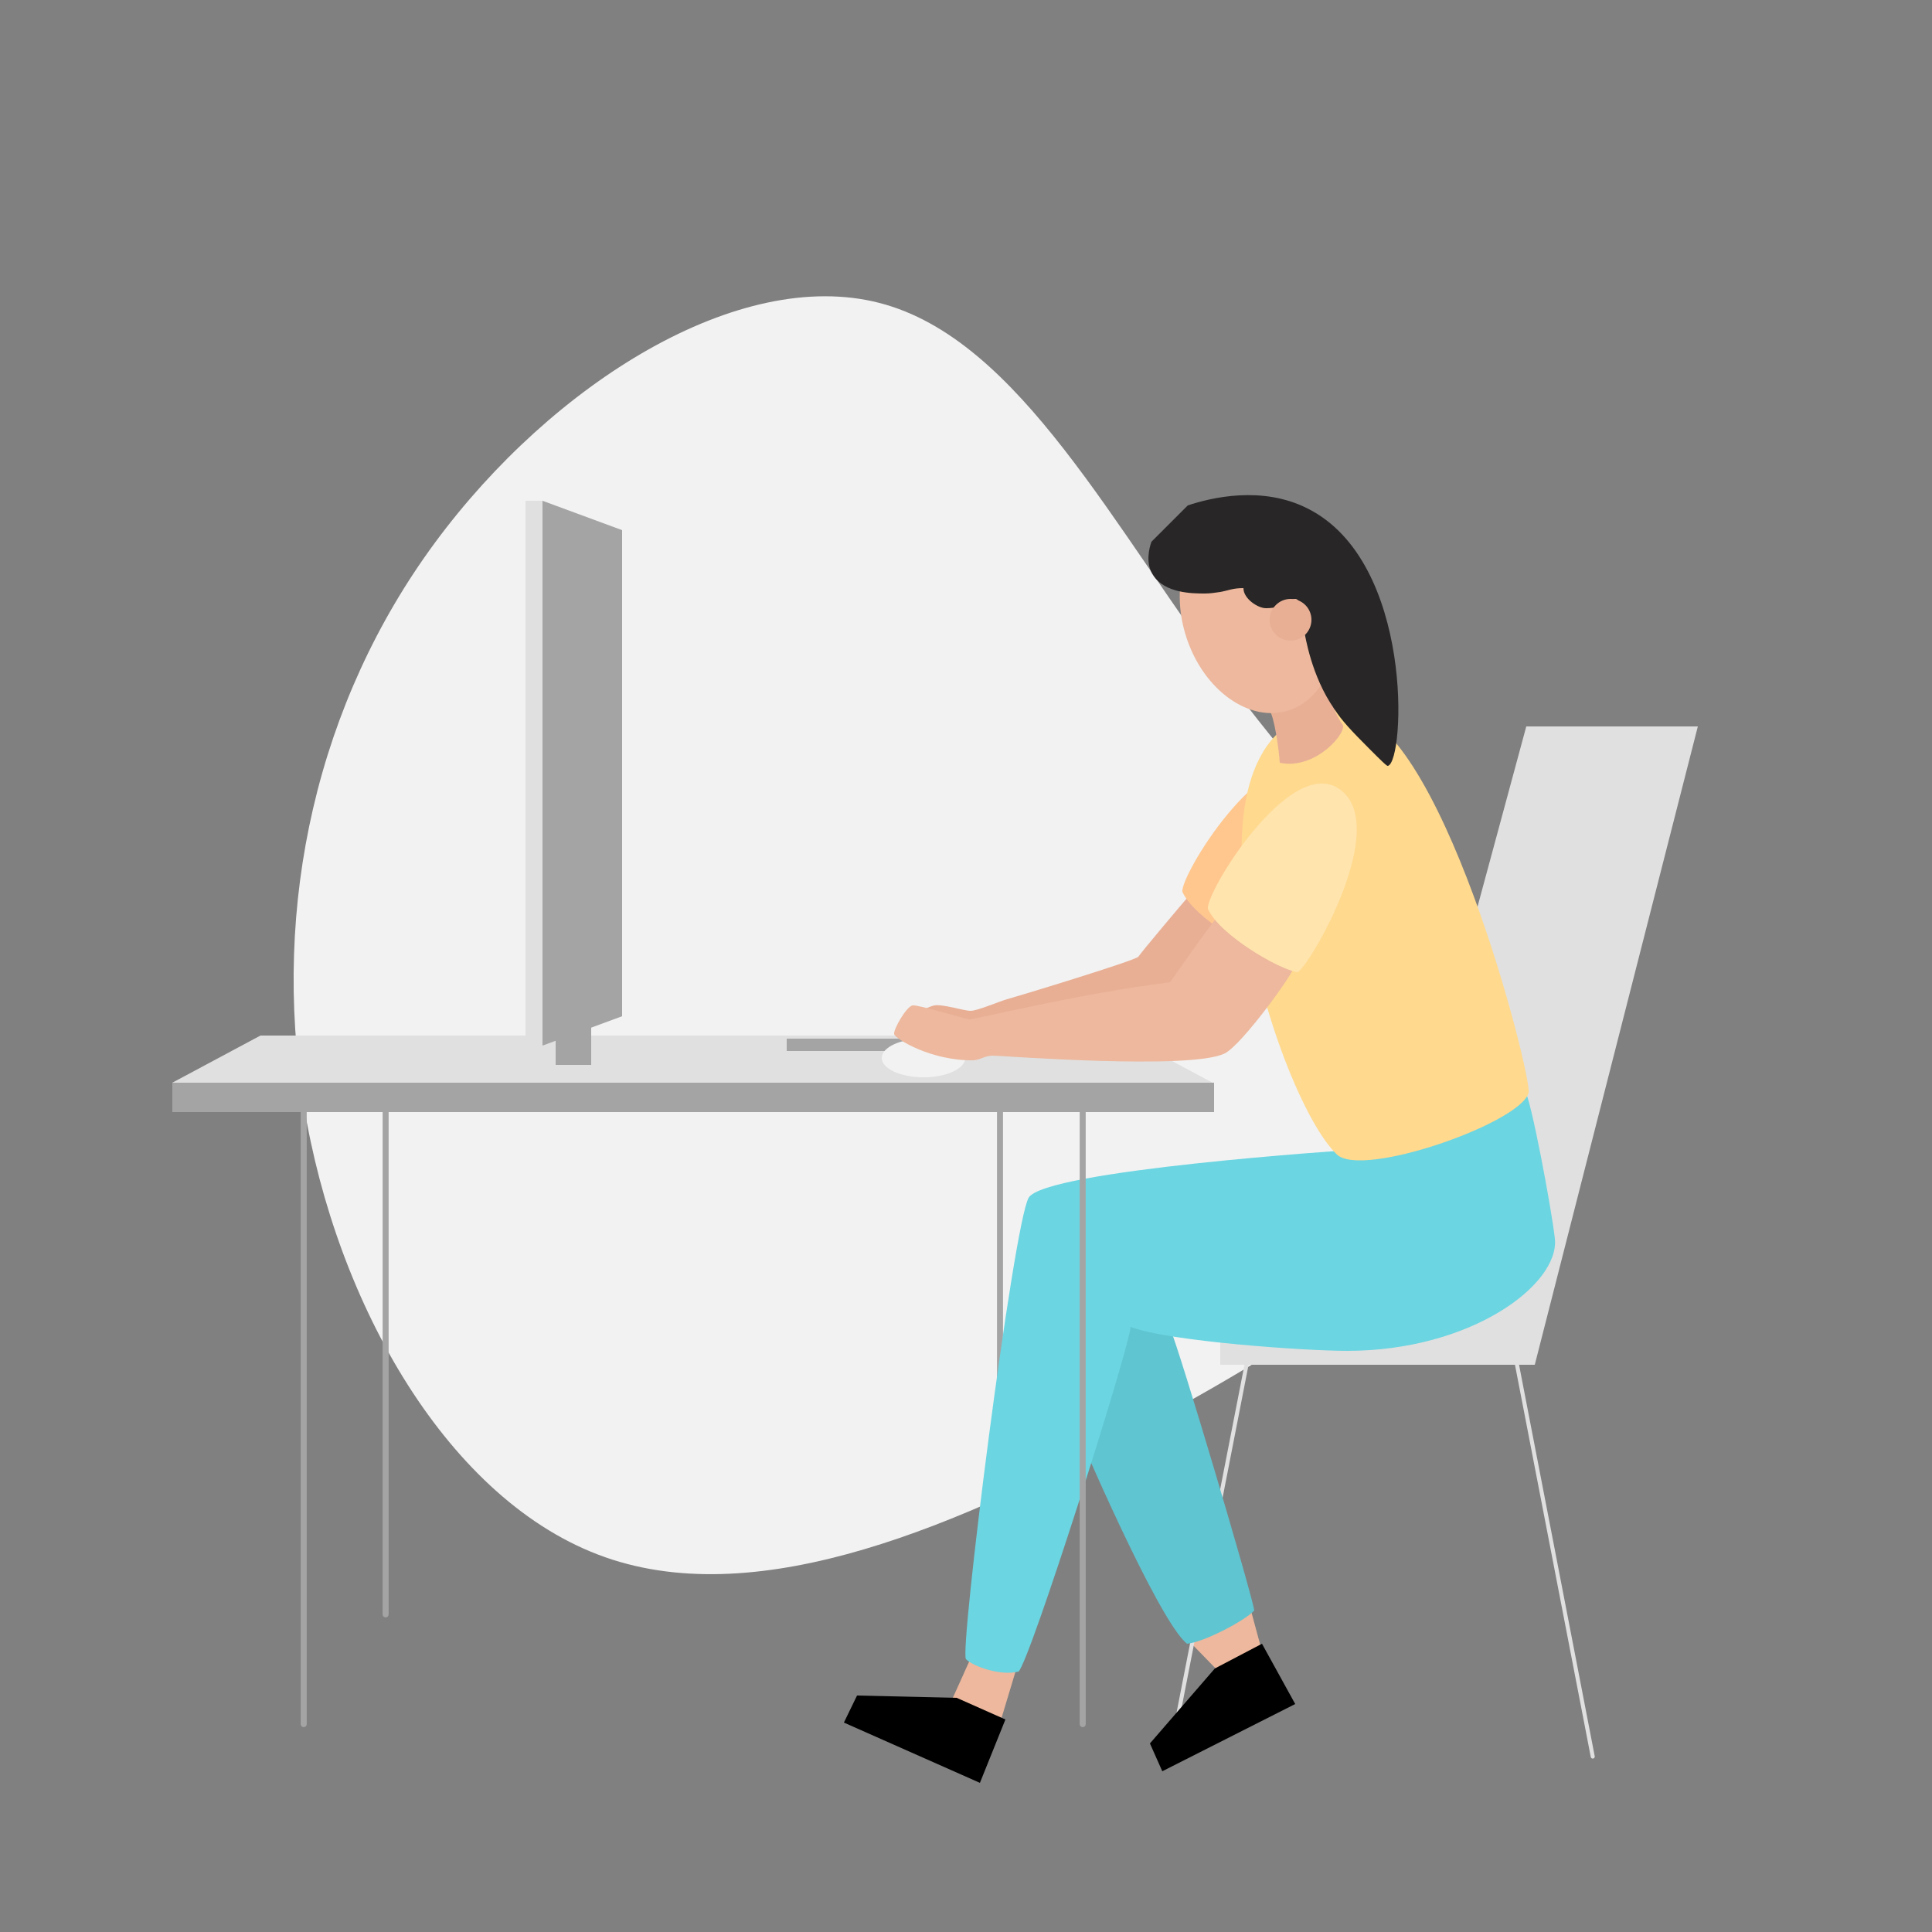 <?xml version="1.0" encoding="utf-8"?>
<!-- Generator: Adobe Illustrator 24.1.1, SVG Export Plug-In . SVG Version: 6.00 Build 0)  -->
<svg version="1.1" id="Layer_1" xmlns="http://www.w3.org/2000/svg" xmlns:xlink="http://www.w3.org/1999/xlink" x="0px" y="0px"
	 viewBox="0 0 250 250" style="enable-background:new 0 0 250 250;" xml:space="preserve">
<rect x="0" y="0" width="250" height="250" fill="#808080" stroke="none"/>
<style type="text/css">
	.st0{fill:none;}
	.st1{fill:#F2F2F2;}
	.st2{fill:none;stroke:#A4A4A4;stroke-width:0.779;stroke-linecap:round;stroke-linejoin:round;}
	.st3{fill:#EDB89D;}
	.st4{fill:#E8AF95;}
	.st5{fill:none;stroke:#E0E0E0;stroke-width:0.52;stroke-linecap:round;stroke-linejoin:round;}
	.st6{fill:#E0E0E0;}
	.st7{fill:#5FC5D1;}
	.st8{fill:#6BD5E1;}
	.st9{fill:#FFC78E;}
	.st10{fill:#FFD98E;}
	.st11{fill:#282626;}
	.st12{fill:#A4A4A4;}
	.st13{fill:#FFE4AD;}
</style>
<circle class="st0" cx="125" cy="125" r="116.5"/>
<path class="st1" d="M159.8,89.3c15.7,20.8,34.9,37.7,33.9,53.2s-22.3,29.4-45.8,42.1c-23.6,12.7-49.4,24-69.6,16.9
	s-34.8-32.7-39-58.6s1.8-52.1,17-72.7s39.3-35.7,57.5-31S144.1,68.5,159.8,89.3z"/>
<line class="st2" x1="129.4" y1="143.9" x2="129.4" y2="208.9"/>
<path class="st3" d="M125.5,214.8c-0.3,0.7-2.3,5.1-2.3,5.1l6.4,2.4l1.9-6.3L125.5,214.8z"/>
<polygon class="st3" points="161.9,208.5 163.2,213.3 157.5,216.1 153.7,212.2 "/>
<path class="st4" d="M153.7,116.1c-0.7,0.8-6.1,7.2-6.4,7.7c-0.4,0.5-16.2,5.3-17,5.5s-3.8,1.5-4.7,1.5s-3.6-0.9-4.7-0.7
	s-4.7,2.3-4.4,3.1c0.3,0.8,39-2,39-2l4.2-13.1L153.7,116.1z"/>
<line class="st5" x1="161.3" y1="176.6" x2="151.4" y2="227.3"/>
<polygon class="st6" points="197.5,94 219.7,94 198.6,176.6 157.9,176.6 157.9,171.3 180.7,156.1 "/>
<path class="st7" d="M151.4,171.9c1.1,2.3,10.7,34.7,10.9,36.5c-1.2,1.3-6.5,4.1-8.7,4.3c-3.8-3-14.5-28.2-14.5-28.2
	S142.8,163.7,151.4,171.9z"/>
<path class="st8" d="M197.3,141.1c0.8,1,3.5,15.5,3.9,19.2c0.6,5.9-10.8,14.5-26.9,14.5c-5.3,0-23-1.2-28-3.1
	c-0.3,3.2-13,43.2-14.5,44.6c-2.4,0.6-5.9-0.7-6.8-1.6c-0.9-0.9,6.1-56.1,8.1-59.7c2-3.6,41.8-6.2,41.8-6.2L197.3,141.1z"/>
<path class="st9" d="M169.7,99.7c7.5,4.4-3.7,23.4-5.1,23.9c-2.3-0.3-10.1-4.8-11.6-8.2C152.7,113.3,163.3,96,169.7,99.7z"/>
<path class="st10" d="M173.8,91.8c12.5,0,24.5,47.7,24,49.6c-1,3.9-21.5,11.1-24.8,8C164.8,141.6,149.5,91.8,173.8,91.8z"/>
<line class="st5" x1="196.3" y1="176.6" x2="206.1" y2="227.3"/>
<polygon points="130.1,222.5 126.8,230.7 109.2,222.9 110.9,219.4 123.8,219.7 "/>
<polygon points="163.3,212.7 167.6,220.5 150.4,229.2 148.8,225.6 157.2,215.9 "/>
<path class="st4" d="M170.8,86.5c0.3,1.6,2.1,6.3,2.9,7.2c0.8,0.9-3.4,6-8.1,5c-0.1-1.6-0.7-6.1-1.4-6.9
	C163.5,91.1,170.8,86.5,170.8,86.5z"/>
<ellipse transform="matrix(0.951 -0.31 0.31 0.951 -16.603 54.386)" class="st3" cx="162.7" cy="79.4" rx="9.7" ry="13.1"/>
<path class="st11" d="M177.2,96.9c-2.4-2.4-3.6-3.7-4.5-5.1c-3.1-4.4-3.8-9.7-3.9-9.9c-0.2-1.8-0.3-4.4-1.2-4.4
	c-1,0-1.2,1.2-3.8,1.2c-1,0-2.9-1.2-2.9-2.6c-1.4,0-1.9,0.3-3,0.5c-0.7,0.1-1.3,0.2-2,0.2c-1.5,0-5.2,0-6.7-2.4
	c-1-1.5-0.5-3.5-0.2-4.3c1.6-1.6,3.1-3.1,4.7-4.7c3-1,9.6-2.6,15.5,0.4c13.8,6.9,12.6,32.7,10.4,33.3
	C179.5,99.2,178.7,98.4,177.2,96.9z"/>
<circle class="st4" cx="167" cy="80.2" r="2.7"/>
<rect x="22.3" y="140.1" class="st12" width="134.8" height="3.8"/>
<polygon class="st6" points="145.5,134 89.7,134 89.5,134 33.7,134 22.3,140.1 89.5,140.1 89.7,140.1 156.9,140.1 "/>
<line class="st2" x1="39.3" y1="143.9" x2="39.3" y2="223.1"/>
<line class="st2" x1="49.9" y1="143.9" x2="49.9" y2="208.9"/>
<line class="st2" x1="140.1" y1="143.9" x2="140.1" y2="223.1"/>
<rect x="101.8" y="134.4" class="st12" width="23.9" height="1.6"/>
<rect x="71.9" y="132.4" class="st12" width="4.6" height="5.4"/>
<ellipse class="st1" cx="119.5" cy="136.9" rx="5.4" ry="2.5"/>
<path class="st3" d="M157.5,118.7c-0.8,0.8-5.6,7.7-6.1,8.4c-10.9,1.3-25.3,4.8-25.9,4.8c-0.5,0-6.6-1.9-7.4-1.8
	c-0.8,0.1-2.5,3.1-2.4,3.7s4.8,3.5,10.3,3.4c1-0.1,1.4-0.6,2.5-0.6s25.7,1.9,30-0.3c2.3-1.2,8.9-10.4,8.9-11.1
	S157.5,118.7,157.5,118.7z"/>
<path class="st13" d="M173,101.9c7.5,4.4-3.7,23.4-5.1,23.9c-2.3-0.3-10.1-4.8-11.6-8.2C156,115.5,166.6,98.2,173,101.9z"/>
<rect x="68" y="64.8" class="st6" width="2.2" height="70.5"/>
<polygon class="st12" points="70.2,64.8 70.2,100.1 70.2,135.3 80.5,131.5 80.5,100.1 80.5,68.6 "/>
</svg>
